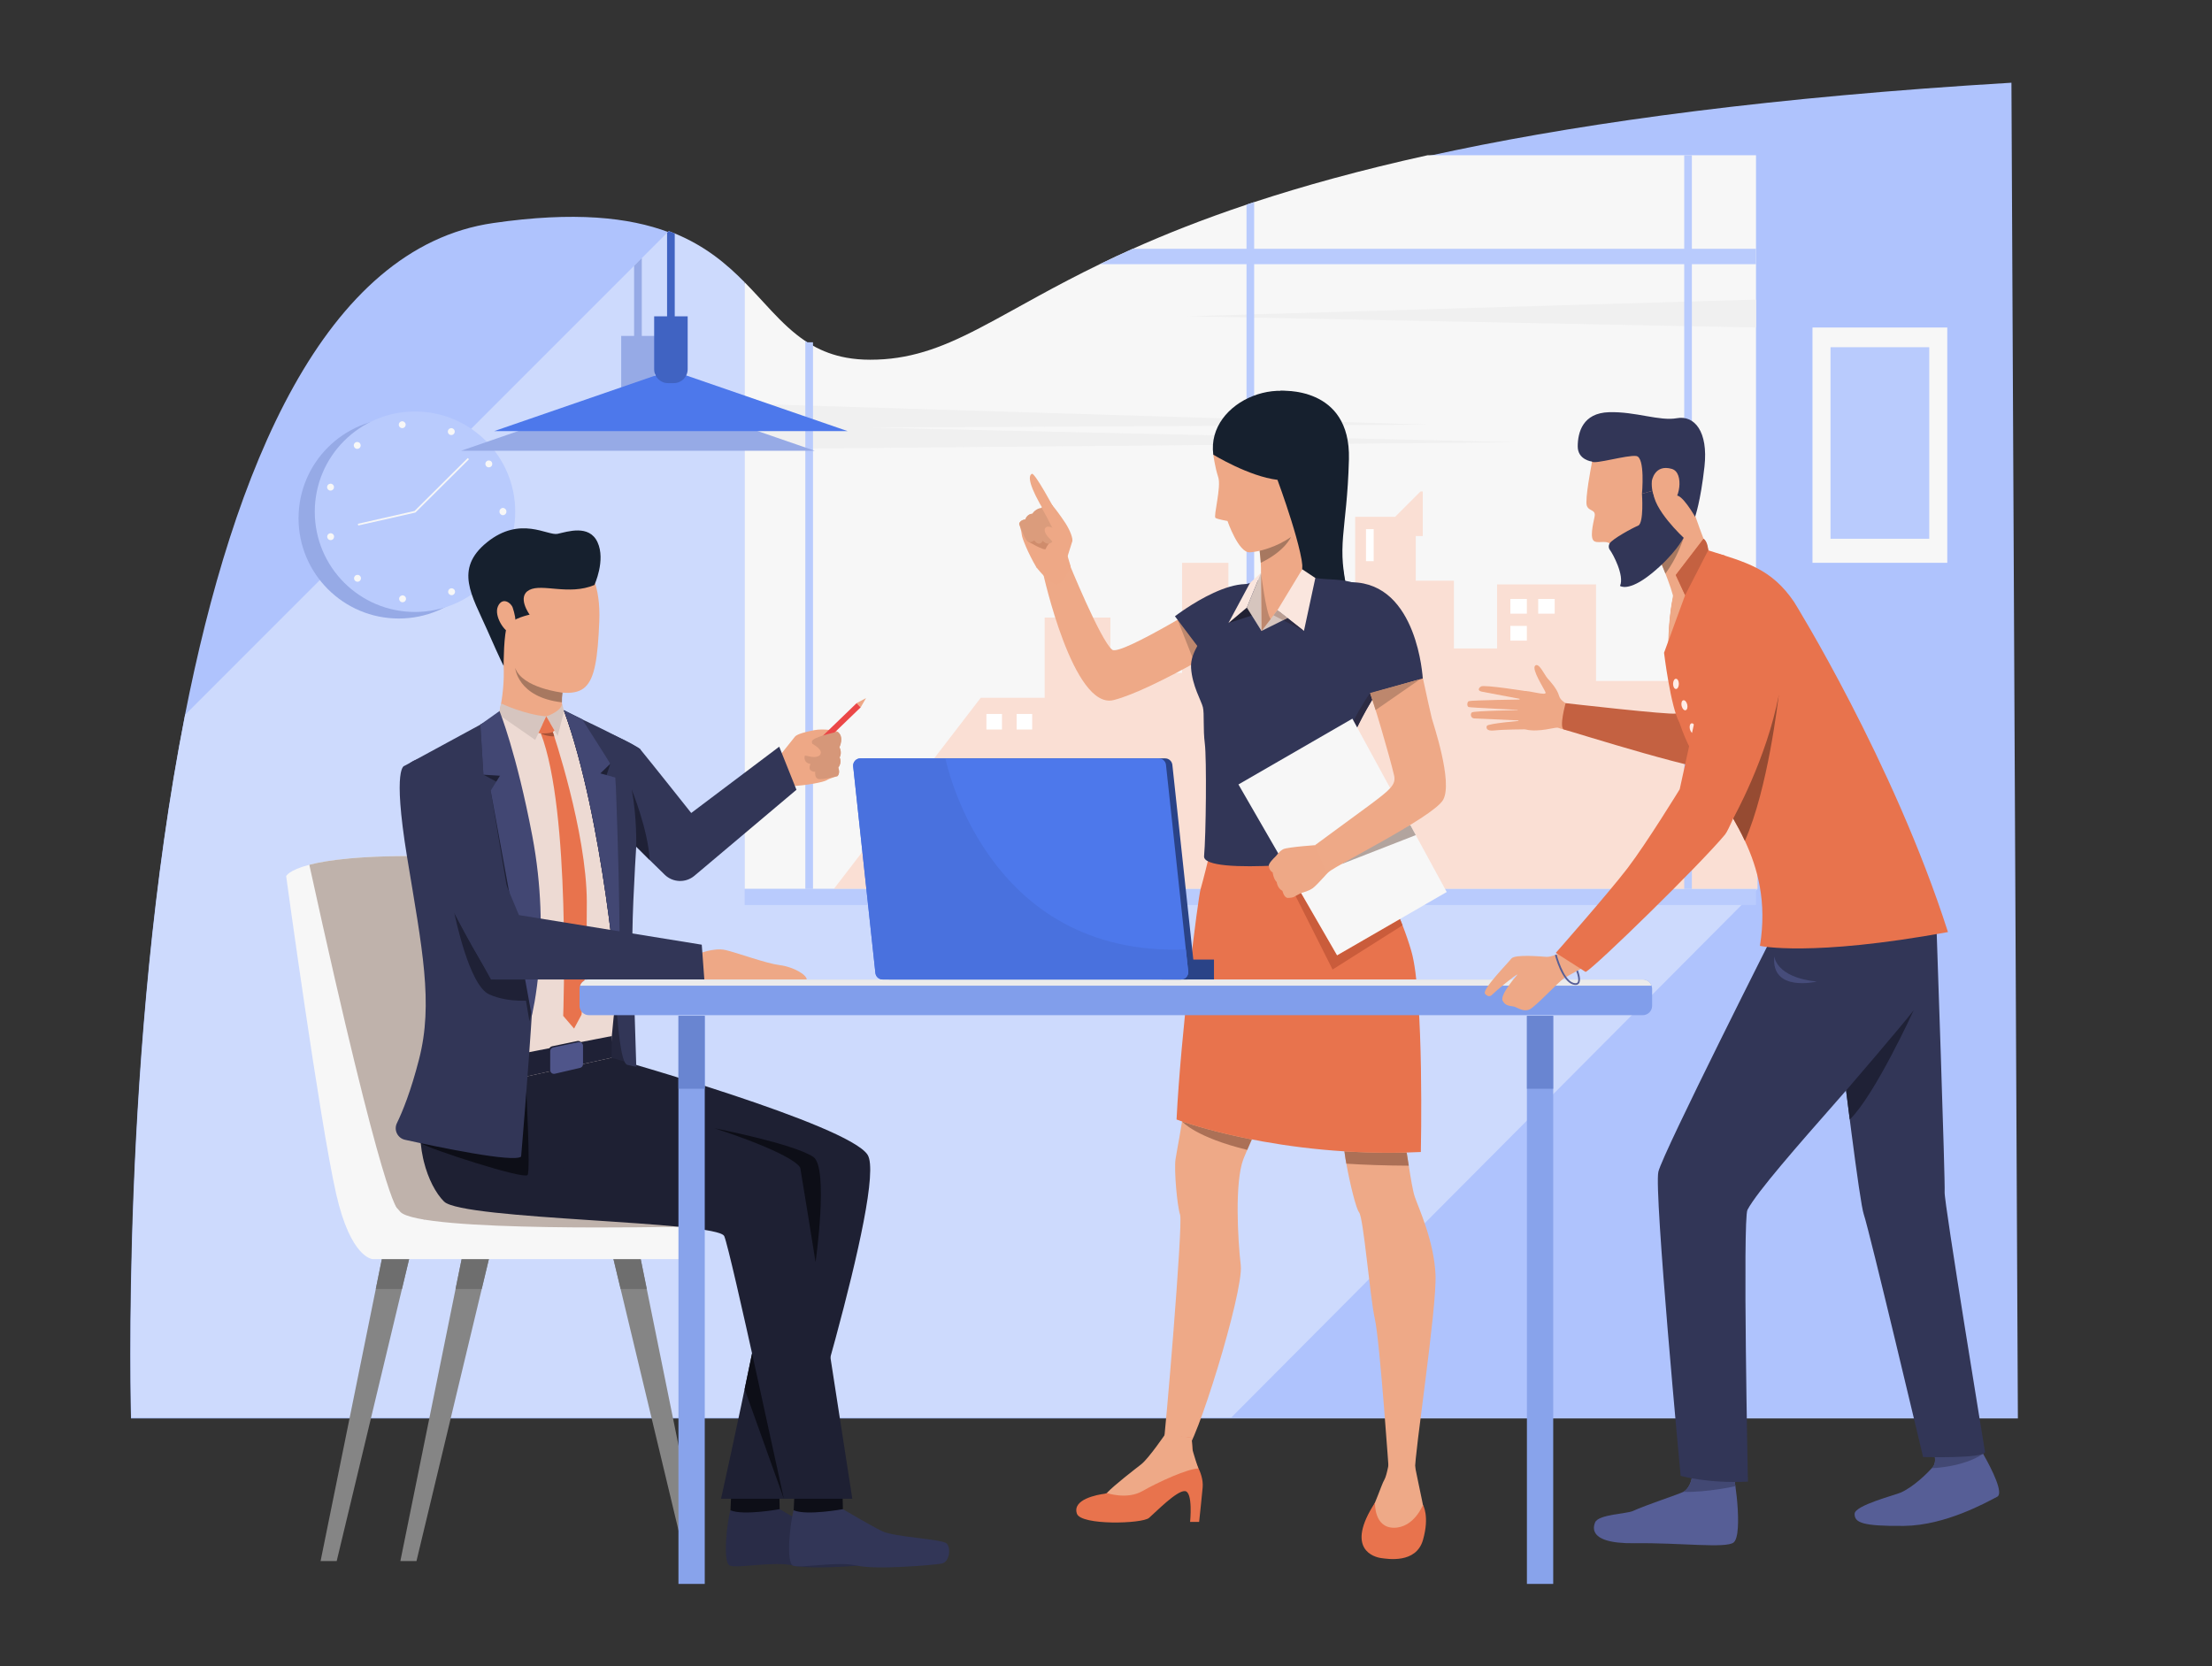 <?xml version="1.0" encoding="UTF-8" standalone="no"?>
<!-- Created with Inkscape (http://www.inkscape.org/) -->

<svg
   version="1.1"
   id="svg2"
   width="3540"
   height="2666.667"
   viewBox="0 0 3540 2666.667"
   sodipodi:docname="11241802_11421.eps"
   xmlns:inkscape="http://www.inkscape.org/namespaces/inkscape"
   xmlns:sodipodi="http://sodipodi.sourceforge.net/DTD/sodipodi-0.dtd"
   xmlns="http://www.w3.org/2000/svg"
   xmlns:svg="http://www.w3.org/2000/svg">
  <rect x="0" y="0" width="3540" height="2666.667" fill="#333333" stroke="none"/>
  <defs
     id="defs6" />
  <sodipodi:namedview
     id="namedview4"
     pagecolor="#ffffff"
     bordercolor="#000000"
     borderopacity="0.25"
     inkscape:showpageshadow="2"
     inkscape:pageopacity="0.0"
     inkscape:pagecheckerboard="0"
     inkscape:deskcolor="#d1d1d1" />
  <g
     id="g8"
     inkscape:groupmode="layer"
     inkscape:label="ink_ext_XXXXXX"
     transform="matrix(1.333,0,0,-1.333,0,2666.667)">
    <g
       id="g10"
       transform="scale(0.1)">
      <path
         d="M 0,0 H 26550 V 20000 H 0 Z"
         style="fill:#ebeeff;fill-opacity:0;fill-rule:nonzero;stroke:none"
         id="path12" />
      <path
         d="m 24148.8,19011.9 77.3,-16037.2 H 1572.62 c 0,0 -132.03,4478.5 646.43,8436.5 v 0.2 c 581.37,2955.6 1670.3,5620.9 3701.04,5915.5 977.02,141.8 1631.12,68.6 2105.12,-108.7 406.03,-151.7 679.82,-379.7 910.91,-614.4 446.44,-452.7 733.91,-929.9 1507.38,-929.9 2050,0 2275.5,2653.4 13705.3,3338"
         style="fill:#afc3fd;fill-opacity:1;fill-rule:nonzero;stroke:none"
         id="path14" />
      <path
         d="M 21100.5,9332.3 14783.2,2986.7 H 1576.62 c 0,0 -132.02,4478.6 646.45,8436.6 v 0.2 l 5389.77,5390.3 416.39,416.5 c 24.25,-9.1 48.09,-18.5 71.5,-28 367.06,-151.1 622.2,-365.9 839.4,-586.4 V 9332.3 H 21100.5"
         style="fill:#cddafd;fill-opacity:1;fill-rule:nonzero;stroke:none"
         id="path16" />
      <path
         d="m 21082.2,18141.3 v -8809 H 8940.13 v 7283.6 c 52.44,-53.1 102.39,-106.6 151.51,-159.4 58.03,-62.6 114.41,-124.8 170.99,-184.7 128.08,-136 256.79,-261.6 406.02,-361.3 7.67,-5.2 15.34,-10.4 23.22,-15.4 22.38,-14.3 45.39,-28.2 68.8,-41.2 117.73,-66.2 249.13,-116.1 402.33,-143.7 87.2,-15.7 181.5,-24.2 284.5,-24.2 115.1,0 224.3,8.3 330,24.2 216.4,32.6 418.4,96.4 625.7,184.9 230.5,98.5 467.4,227.2 738,376.7 106,58.6 217.3,120.4 335.4,184.7 216.2,117.9 455.1,244.8 726.9,376.6 124.7,60.8 256.6,122.3 396.4,184.9 387.4,173.3 835.5,352.2 1365.3,529.7 30.2,10.3 60.9,20.5 92,30.6 587.4,193.2 1272.8,384.1 2083.2,563 h 3941.8"
         style="fill:#f7f7f7;fill-opacity:1;fill-rule:nonzero;stroke:none"
         id="path18" />
      <path
         d="m 8940.08,15158.2 8202.72,-252 -6695.2,-35.1 7772.8,-175.4 -9280.32,-82.8 v 545.3"
         style="fill:#f0f0f0;fill-opacity:1;fill-rule:nonzero;stroke:none"
         id="path20" />
      <path
         d="m 21082.2,16408.1 -6821.4,-200.7 6821.4,-134.6 z"
         style="fill:#f0f0f0;fill-opacity:1;fill-rule:nonzero;stroke:none"
         id="path22" />
      <path
         d="m 5990.74,13782.5 c 0,-664.7 -538.72,-1203.5 -1203.26,-1203.5 -664.53,0 -1203.25,538.8 -1203.25,1203.5 0,664.6 538.72,1203.4 1203.25,1203.4 664.54,0 1203.26,-538.8 1203.26,-1203.4"
         style="fill:#96aae6;fill-opacity:1;fill-rule:nonzero;stroke:none"
         id="path24" />
      <path
         d="m 6185.63,13860.9 c 0,-664.6 -538.72,-1203.4 -1203.25,-1203.4 -664.54,0 -1203.26,538.8 -1203.26,1203.4 0,664.7 538.72,1203.5 1203.26,1203.5 664.53,0 1203.25,-538.8 1203.25,-1203.5"
         style="fill:#b9cbfd;fill-opacity:1;fill-rule:nonzero;stroke:none"
         id="path26" />
      <path
         d="m 4787.9,14899.9 c -0.21,2.1 -0.42,4.2 -0.42,6.2 0.21,20.2 14.93,37.8 35.45,40.7 22.79,3.3 43.72,-12.3 47.04,-35 0.42,-2.1 0.42,-4.2 0.42,-6.3 0,-20.1 -14.93,-37.7 -35.45,-40.6 -2.07,-0.4 -3.92,-0.4 -6,-0.4 -20.32,0 -37.93,14.7 -41.04,35.4 z m 612.86,-114.4 v -0.2 c -15.33,7 -24.45,22.2 -24.25,37.9 0,5.8 1.05,11.4 3.73,17 9.33,21 33.99,30.1 54.72,20.8 15.34,-7.1 24.45,-22 24.45,-38 0,-5.6 -1.24,-11.4 -3.73,-17 -7.04,-15.3 -21.96,-24.2 -37.71,-24.2 -5.8,0 -11.61,1 -17.21,3.7 z M 4257.72,14630 c -6.83,7.7 -10.36,17.4 -10.36,27 0,11.6 4.77,23.2 14.3,31.5 17.21,14.9 43.54,13.3 58.46,-4.1 6.83,-7.7 10.15,-17.5 10.15,-27 0.21,-11.6 -4.77,-23.2 -14.1,-31.5 -7.87,-6.8 -17.61,-10.2 -27.35,-10.2 -11.4,0 -23.01,4.8 -31.1,14.3 z m 1576.22,-217.4 v 0 c -4.56,6.8 -6.64,14.5 -6.84,22.2 0,13.6 6.63,27.1 19.07,35 19.06,12.6 44.76,7.1 57.19,-12.2 4.57,-6.9 6.64,-14.5 6.64,-22.2 0.21,-13.7 -6.43,-27.2 -18.86,-35 -6.84,-4.6 -14.71,-6.7 -22.39,-6.7 -13.68,0 -26.93,6.7 -34.81,18.9 z m -1877.15,-296.2 c -18.24,5.4 -30.05,21.9 -29.85,40 0,3.7 0.62,7.6 1.66,11.4 6.43,22 29.43,34.6 51.4,28.2 18.24,-5.2 30.06,-22 29.84,-40 0,-3.8 -0.61,-7.5 -1.66,-11.4 -5.17,-18.1 -21.75,-29.9 -39.78,-29.9 -3.74,0 -7.68,0.6 -11.61,1.7 z M 5996.85,13861 v 3.9 c -0.22,23 18.23,41.7 41.24,41.7 22.79,0.2 41.44,-18.5 41.66,-41.3 l -0.22,-2.2 0.22,-2.1 c 0,-23 -18.66,-41.5 -41.45,-41.5 -23.02,0 -41.45,18.5 -41.45,41.5 z m -2067.01,-311.2 c -1.03,3.8 -1.66,7.5 -1.66,11.2 -0.2,18.1 11.4,34.9 29.65,40.3 21.96,6.4 44.97,-6.1 51.6,-28 1.04,-3.8 1.66,-7.7 1.66,-11.4 0.2,-18.1 -11.61,-34.9 -29.84,-40.2 -3.94,-1.1 -7.87,-1.7 -11.61,-1.7 -18.04,0 -34.41,11.6 -39.8,29.8 z m 1918.61,-294.3 c -12.23,7.9 -19.07,21.1 -19.07,34.8 0,7.7 2.27,15.6 6.63,22.4 12.44,19.3 38.14,24.9 57.41,12.5 12.23,-7.9 19.06,-21.4 18.87,-35.1 0,-7.7 -2.08,-15.3 -6.43,-22.2 v -0.2 c -8.09,-12.2 -21.35,-18.8 -35.03,-18.8 -7.68,0 -15.34,2 -22.38,6.6 z m -1583.47,-225.1 c -9.33,8.3 -14.3,19.9 -14.3,31.5 0,9.5 3.31,19.3 10.16,26.9 14.92,17.4 41.04,19.3 58.45,4.4 9.53,-8.3 14.29,-19.7 14.29,-31.3 0,-9.8 -3.31,-19.3 -10.15,-27.2 -8.08,-9.5 -19.69,-14.3 -31.29,-14.3 -9.54,0 -19.28,3.3 -27.16,10 z m 1118.99,-147.2 c -2.48,5.4 -3.73,11.2 -3.73,17 0,15.7 8.91,30.9 24.25,37.9 20.73,9.6 45.39,0.4 54.92,-20.5 2.49,-5.4 3.74,-11.2 3.74,-17 0.2,-15.7 -8.91,-30.9 -24.05,-37.9 -5.59,-2.5 -11.6,-3.8 -17.4,-3.8 -15.55,0 -30.67,9 -37.73,24.3 z m -556.48,-108.8 c -20.53,2.9 -35.44,20.3 -35.65,40.4 0,2.1 0,4.4 0.42,6.4 3.1,22.6 24.04,38.4 46.82,35.3 20.53,-2.9 35.46,-20.6 35.66,-40.7 0,-2 -0.2,-4.1 -0.41,-6.2 -2.91,-20.7 -20.74,-35.6 -41.04,-35.6 -1.86,0 -3.93,0 -5.8,0.4"
         style="fill:#f7f7f7;fill-opacity:1;fill-rule:nonzero;stroke:none"
         id="path28" />
      <path
         d="m 4300.93,13695.7 -4.59,20.2 680.84,154.5 638.48,635.3 14.61,-14.7 -642.69,-639.5 -686.65,-155.8"
         style="fill:#f7f7f7;fill-opacity:1;fill-rule:nonzero;stroke:none"
         id="path30" />
      <path
         d="m 10011,9332.3 1763.6,2295.2 h 767.6 v 962.9 h 788.9 v -663.9 h 860.5 v 1321.3 h 556.3 v -537.5 h 221.3 l 302.3,302.4 h 468.2 v -708.3 h 530.1 v 1495.8 h 479.8 l 304,304.1 h 27.6 v -535 h -84 v -536 h 457.7 v -813.8 h 518.6 v 768.6 h 1188.1 v -1159 h 1106.7 l 832.1,832.1 V 9332.3 H 10011"
         style="fill:#fadfd4;fill-opacity:1;fill-rule:nonzero;stroke:none"
         id="path32" />
      <path
         d="m 21082.2,17018 v -184.9 h -7878.7 c 124.7,60.8 256.5,122.3 396.4,184.9 h 7482.3"
         style="fill:#b9cbfd;fill-opacity:1;fill-rule:nonzero;stroke:none"
         id="path34" />
      <path
         d="m 15057.2,17578.3 v -8246 h -92 v 8215.4 c 30.2,10.3 60.9,20.5 92,30.6"
         style="fill:#b9cbfd;fill-opacity:1;fill-rule:nonzero;stroke:none"
         id="path36" />
      <path
         d="m 20312.2,18141.3 v -8809 h -91.9 v 8809 h 91.9"
         style="fill:#b9cbfd;fill-opacity:1;fill-rule:nonzero;stroke:none"
         id="path38" />
      <path
         d="M 9760.67,15895.1 V 9332.3 h -92.02 v 6578.2 c 7.67,-5.2 15.33,-10.4 23.22,-15.4 h 68.8"
         style="fill:#b9cbfd;fill-opacity:1;fill-rule:nonzero;stroke:none"
         id="path40" />
      <path
         d="m 8940.08,9139.7 h 12142.2 v 192.602 H 8940.08 Z"
         style="fill:#b9cbfd;fill-opacity:1;fill-rule:nonzero;stroke:none"
         id="path42" />
      <path
         d="m 20858,1601.4 c -0.9,-6.2 -1.9,-12.2 -2.9,-18 -8.3,-46.4 -21.4,-81.1 -40.7,-97 -90.5,-75.1 -643.3,-2.3 -1188.6,-9.8 -313,-4.1 -435.9,56.4 -474.4,125.9 h -0.2 c -4.2,7.2 -7.3,14.5 -9.6,21.9 -1.4,4.2 -2.4,8.5 -3.1,12.7 -6.4,32.1 1.1,64.2 12.5,90.8 40.4,94.7 380.5,102.6 451,134.9 159.6,73.4 550.5,200.9 607.4,230.3 57,29.2 106.4,121.7 107,219.3 v 1.3 c 1.9,77.9 104.9,35.6 117.7,24 3.8,-3.5 39,-12.6 86.7,-24 113.7,-27.4 298.8,-66.6 298.8,-66.6 4.8,-21.1 10,-50.5 15.1,-85.6 22.6,-151.1 45.2,-407.7 23.3,-560.1"
         style="fill:#565e96;fill-opacity:1;fill-rule:nonzero;stroke:none"
         id="path44" />
      <path
         d="m 23978,2034.7 c -128.9,-66.6 -620.9,-344.6 -1118.3,-350 -507,-5.3 -594.9,41.5 -593.8,144.5 1.2,102.8 485.6,224.7 556.3,256.6 154,69.7 315,230.1 370.5,291.9 v 0.2 c 4.4,4.8 7.9,8.7 10.8,12.3 39.6,46.8 35.5,119.6 3.3,204.6 -1.6,4.1 -3.3,8.2 -4.9,12.6 -29.9,73.8 82.7,74.4 99,68.6 16.4,-5.8 390.7,63.6 390.7,63.6 16.4,-23.6 41.3,-61.9 69.9,-109.2 14.7,-24.7 30.6,-51.6 46.8,-80 114.6,-200.7 247.5,-475.3 169.7,-515.7"
         style="fill:#565e96;fill-opacity:1;fill-rule:nonzero;stroke:none"
         id="path46" />
      <path
         d="m 20834.7,2161.5 c 0,0 -337.8,-76.3 -625.3,-68.4 57,29.2 106.4,121.7 107,219.3 v 1.3 h 204.4 c 113.7,-27.4 298.8,-66.6 298.8,-66.6 4.8,-21.1 10,-50.5 15.1,-85.6"
         style="fill:#424873;fill-opacity:1;fill-rule:nonzero;stroke:none"
         id="path48" />
      <path
         d="m 23808.3,2550.4 c -238.6,-163.1 -615.6,-172.7 -615.6,-172.7 v 0.2 c 4.4,4.8 7.9,8.7 10.8,12.3 39.6,46.8 35.5,119.6 3.3,204.6 132.7,16.5 412.7,47.8 554.7,35.6 14.7,-24.7 30.6,-51.6 46.8,-80"
         style="fill:#424873;fill-opacity:1;fill-rule:nonzero;stroke:none"
         id="path50" />
      <path
         d="m 16989.3,2359 c 12.2,-165.3 -312.1,-67.3 -312.1,-67.3 0,0 -110,1603.5 -171.3,1879.1 -61.2,275.4 -134.6,1211.8 -189.7,1279.2 -35.3,43 -109.4,343.5 -152.4,583.6 -3.9,22.3 -7.7,44.2 -11.1,65.2 -10.9,68.3 -18.6,128.5 -20.7,171.5 -0.6,12.5 -0.8,23.5 -0.5,32.9 0.4,8.9 1.2,16.2 2.3,22 15.6,74 -260.9,844 -455.2,1441.8 -95,292 -170.3,543 -182.5,651.5 -25,225.5 -461.3,773.4 -736,1099 -128,151.6 -221.1,255.1 -221.1,255.1 0,0 176.7,67.6 462.1,107.7 h 0.2 c 215.8,30.5 494,45.1 805,2.9 154.8,-21 317.9,-56.2 485.4,-110.6 0,0 312.1,-397.8 422.3,-661 110.1,-263.2 293.8,-839.9 269.2,-1286.9 -24.5,-446.7 -171.3,-1285.2 -128.5,-1474.9 18.8,-83 37.6,-204.6 56.5,-326.8 l 2.1,-13.6 c 23.7,-152.1 48,-302.4 73,-375.9 45.9,-134.6 229.4,-526.3 247.9,-930.2 18.3,-404 -257.1,-2179.1 -244.9,-2344.3"
         style="fill:#eea987;fill-opacity:1;fill-rule:nonzero;stroke:none"
         id="path52" />
      <path
         d="m 15973.5,8479.7 c -2.2,-44.8 -129.5,-341.4 -294.9,-712.7 -188.4,-422.6 -426,-941.9 -585.2,-1297 -7.9,-17.7 -15.6,-35 -23.1,-51.9 -38.4,-85.7 -71.3,-160.1 -96.5,-218.9 -14.6,-33.8 -26.6,-62.4 -35.7,-85 -4.4,-10.8 -8.1,-20.1 -11.1,-28.1 -104,-275.7 -67.4,-954.4 -30.7,-1272.8 36.8,-318.2 -550.6,-2209.4 -667,-2227.9 -116.3,-18.3 -281.4,0 -263.1,61.3 18.3,61.1 238.6,2662.5 202,2772.6 -36.7,110.3 -73.5,538.7 -55.2,666.8 3.7,26.3 11.4,68.4 21.3,123.9 15.1,83 35.8,195.9 57.3,330.6 34.5,216.1 71.9,488.3 92.8,782.3 40.2,563.5 415.1,1974.2 475.7,2194.6 4,14.3 6.6,23.6 7.7,27.3 18.5,61.1 34.4,227.8 34.4,227.8 70.1,41.8 136.4,77.5 198.9,107.7 h 0.2 c 404.3,194.7 653.8,155.7 805,2.9 350.6,-354.5 171.2,-1321.9 167.2,-1403.5"
         style="fill:#eea987;fill-opacity:1;fill-rule:nonzero;stroke:none"
         id="path54" />
      <path
         d="m 16683.1,2491.3 c 0,0 -30.2,-198.8 -63.2,-253 -32.9,-54.3 -123.4,-330.6 -164.6,-382.2 -41.1,-51.7 -131.7,-439 0,-485.5 131.7,-46.5 441.8,-123.9 546,31 104.3,154.9 118,309.9 101.6,428.7 -16.5,118.7 -141.7,663.9 -140,717.8 1.7,54 -279.8,-56.8 -279.8,-56.8"
         style="fill:#eea987;fill-opacity:1;fill-rule:nonzero;stroke:none"
         id="path56" />
      <path
         d="m 16507.9,1963.4 c 0,0 -14.2,-301 227.3,-301 241.4,0 348.4,273.9 348.4,273.9 0,0 82.3,-134.5 0,-421.1 -82.3,-286.6 -425.2,-227.2 -502.1,-216.9 -76.8,10.3 -440.9,101 -73.6,665.1"
         style="fill:#e8734d;fill-opacity:1;fill-rule:nonzero;stroke:none"
         id="path58" />
      <path
         d="m 13992.3,2774.1 c 0,0 -170.7,-305.4 -272.1,-367.2 -126.3,-77.1 -371.4,-324.4 -457.1,-335.9 -85.6,-11.4 -393.4,-66 -334,-239.8 48.7,-142.4 783,-122 865.7,-50.6 82.8,71.4 330.5,327.6 430.4,321.8 99.9,-5.7 62.8,-369.5 62.8,-369.5 h 108.4 c 0,0 38,354 42.5,414.9 13.6,180.1 -114.9,312.6 -120.6,415.4 -5.7,102.8 -11.6,179.5 -11.6,179.5 l -314.4,31.4"
         style="fill:#e8734d;fill-opacity:1;fill-rule:nonzero;stroke:none"
         id="path60" />
      <path
         d="m 13287.7,2079.4 c 0,0 242,-83.6 428.3,23.4 186.2,107.1 543.7,269.7 670.1,270.8 0,0 -69,210.9 -70.4,234.5 -1.4,23.6 -9,134.6 -9,134.6 l -312.5,50.1 c 0,0 -202.7,-297.7 -292.1,-367.7 -89.3,-70.1 -318.1,-244.9 -414.4,-345.7"
         style="fill:#eea987;fill-opacity:1;fill-rule:nonzero;stroke:none"
         id="path62" />
      <path
         d="m 14973.8,6199.2 c -618.5,150.9 -778.9,337.5 -782.1,341.3 124.3,-42 418.2,-133.6 837,-215.8 -20.9,-47.1 -39.3,-89.3 -54.9,-125.5 v 0"
         style="fill:#ac7056;fill-opacity:1;fill-rule:nonzero;stroke:none"
         id="path64" />
      <path
         d="m 16913.3,6009.4 c -276,1.3 -525,9.9 -749.5,24.2 v 0 c -3.9,22.3 -7.7,44.2 -11.1,65.2 -4.7,29.4 -8.8,57.3 -12.1,83 170.5,-10.7 349.1,-16.8 534.3,-16.8 66.2,0 133.1,0.7 200.9,2.4 8.5,-1.7 12.9,-2.5 12.9,-2.5 l 22.5,-141.9 2.1,-13.6"
         style="fill:#ac7056;fill-opacity:1;fill-rule:nonzero;stroke:none"
         id="path66" />
      <path
         d="m 17058.2,6173.7 c -1698.3,-78 -2932.8,390.2 -2932.8,390.2 50.7,1024.5 256.9,2662.5 289.1,2768.1 13.5,44.6 36.9,134.9 59.4,224.3 13.6,54.9 27.1,109.3 37.7,153 l 0.1,0.1 c 13,53.8 22,90.9 22,90.9 0,0 1250,86.9 1653,8.3 48.5,-9.5 84.6,-21.3 105,-36 13.1,-9.4 26.6,-20.3 40.2,-32.4 164,-144.4 359.3,-467.9 506.3,-843.9 l 0.1,-0.7 c 39,-99.5 74.5,-202.7 105.1,-307.3 156.2,-532.5 114.8,-2414.6 114.8,-2414.6"
         style="fill:#e8734d;fill-opacity:1;fill-rule:nonzero;stroke:none"
         id="path68" />
      <path
         d="m 14655.3,12873.6 c 0,0 -1200.6,-749.3 -1302.2,-669.6 -142,111.4 -527.7,1062 -527.7,1062 l -302.2,-143.8 c 0,0 360.4,-1643.6 845.9,-1522.6 485.5,121 1600.1,810.4 1600.1,810.4 l -313.9,463.6"
         style="fill:#eea987;fill-opacity:1;fill-rule:nonzero;stroke:none"
         id="path70" />
      <path
         d="m 14137.9,12563.6 204.2,-518.4 194.6,109.2 z"
         style="fill:#bd876d;fill-opacity:1;fill-rule:nonzero;stroke:none"
         id="path72" />
      <path
         d="m 15370.6,15312 c 0,0 847.5,70.5 824.3,-821.2 -23.1,-891.8 -164.5,-1025.9 0.5,-1656 165,-630.1 -826.3,357.8 -826.3,357.8 l 1.5,2119.4"
         style="fill:#16202e;fill-opacity:1;fill-rule:nonzero;stroke:none"
         id="path74" />
      <path
         d="m 12441.7,13195.2 c 0,0 143.3,-186.2 231.6,-205.9 88.4,-19.7 180.4,215.7 180.4,215.7 l -48.1,164.3 -363.9,-174.1"
         style="fill:#eea886;fill-opacity:1;fill-rule:nonzero;stroke:none"
         id="path76" />
      <path
         d="m 12795.5,13257.5 c 0,0 68.6,214.8 78,248 9.5,33.1 -24.1,130.3 -85,222.9 -59.1,90 -133.6,189.1 -159.6,215 -13.6,13.4 -21.1,28.6 -65.8,8.4 -44.7,-20.1 -71.4,-61.8 -71.4,-61.8 0,0 -66.8,1.1 -95.8,-52.7 0,0 -62.9,-1.9 -85.9,-68.4 0,0 -61.4,-3.5 -74,-53.3 0,0 29.6,-91.7 30.8,-128.8 1.1,-37.1 75.8,-223.7 174.9,-391.6 0,0 147.4,-126.9 353.8,62.3"
         style="fill:#eea886;fill-opacity:1;fill-rule:nonzero;stroke:none"
         id="path78" />
      <path
         d="m 12638.1,13536.5 c 0,0 -73.9,-85.9 -82.4,-120.5 -8.6,-34.6 -224.4,94.1 -224.4,94.1 0,0 200.1,113.4 306.8,26.4"
         style="fill:#cf8c6c;fill-opacity:1;fill-rule:nonzero;stroke:none"
         id="path80" />
      <path
         d="m 12640.2,13921.6 c 0,0 119.4,-253.1 79.4,-274.9 -40.1,-21.8 -68,-5.6 -68,-5.6 l -6.3,-126.8 c 0,0 -51.6,-81.7 -125.4,-1.6 0,0 -40.3,-81.3 -102.4,4.5 0,0 -50.4,-41.7 -86.2,-7.1 -35.8,34.7 -95.3,205.5 -95.3,205.5 0,0 3.7,41.8 74,53.3 0,0 18.2,65 85.9,68.4 0,0 38.3,66.6 111.3,69.6 0,0 41.8,59.6 121.7,36.5 0,0 7,-10.8 11.3,-21.8"
         style="fill:#db9c7c;fill-opacity:1;fill-rule:nonzero;stroke:none"
         id="path82" />
      <path
         d="m 12871.2,13514 c 0,0 -144.9,127.3 -254.5,162.1 -24.7,7.8 -50.2,10.9 -66.8,-9.1 -16.7,-20.1 -8.8,-69.7 51.1,-128 60,-58.3 110.7,-161.2 110.7,-161.2 0,0 79.2,-41.9 159.5,136.2"
         style="fill:#eea886;fill-opacity:1;fill-rule:nonzero;stroke:none"
         id="path84" />
      <path
         d="m 12507.2,13906.9 c 0,0 147.8,-263 146.2,-293.9 -1.7,-30.8 96.8,21.7 96.4,48.2 -0.5,26.5 -107.2,260.5 -120.9,282.2 -13.8,21.6 -95.1,37.4 -121.7,-36.5"
         style="fill:#eea886;fill-opacity:1;fill-rule:nonzero;stroke:none"
         id="path86" />
      <path
         d="m 12659.2,13892.7 c 0,0 -235.6,439.5 -270.3,423.5 -50.4,-23.3 -36.9,-145 161.8,-473.1 193.2,-318.9 108.5,49.6 108.5,49.6"
         style="fill:#eea886;fill-opacity:1;fill-rule:nonzero;stroke:none"
         id="path88" />
      <path
         d="m 14590.9,11962.5 -484.9,643.3 c 0,0 866.7,671.4 1134.2,244.5 0,0 19,-703.3 -649.3,-887.8"
         style="fill:#323657;fill-opacity:1;fill-rule:nonzero;stroke:none"
         id="path90" />
      <path
         d="m 16602,11875.1 c 0,0 -5.9,-22.6 -17.5,-54.7 -11.4,-32.1 -28.2,-73.7 -49.7,-111.9 -17,-30 -37.7,-65.3 -60,-103.3 -21.2,-36 -43.7,-74 -65.7,-112.4 -116.6,-203 -233.4,-480.6 -296.3,-567.9 -20.4,-28.3 -36.1,-58.3 -48,-89.1 v -0.5 c -57.8,-148.9 -27.8,-314 -25.5,-374 7.5,-211.2 292.6,-721.1 292.6,-721.1 -128.5,-73.3 -1898.9,-257.1 -1876,-13.8 22.9,243.3 31.9,1171 9,1350 -23,179.1 -4.5,358 -23,436.2 -18.2,78 -128.5,257.1 -142.1,472.7 -13.8,215.7 178.9,353.6 165.1,518.7 -13.6,165.3 137.8,422.4 257,431.6 119.4,9.1 422.4,114.7 422.4,114.7 l 472.7,50.6 c 0,0 133.1,-41.3 335,-50.6 202,-9.1 312.2,-27.4 518.7,-133 206.5,-105.6 131.3,-1042.2 131.3,-1042.2"
         style="fill:#323657;fill-opacity:1;fill-rule:nonzero;stroke:none"
         id="path92" />
      <path
         d="m 15310.4,15220.9 c -212.8,6.2 -682.2,-109.9 -743.9,-674.8 0,0 20,-151.6 59.2,-270.2 39.2,-118.7 -60.9,-472.7 -32.7,-489.5 28.3,-16.8 144,-36.7 144,-36.7 0,0 131.5,-382 266.4,-376.1 134.9,5.9 643.7,121.4 874.9,604.3 231.3,483 291.3,1218.2 -567.9,1243"
         style="fill:#eea886;fill-opacity:1;fill-rule:nonzero;stroke:none"
         id="path94" />
      <path
         d="m 15102.3,13556.1 c 0,0 10.4,-55.4 20,-137 5,-41.7 9.7,-90.2 12.8,-141.6 8.4,-142.2 1.5,-170.1 0.2,-448.2 0,0 218.6,-126 500.7,266.2 0,0 -27.5,489.6 134.6,748.4 162,258.7 -668.3,-287.8 -668.3,-287.8"
         style="fill:#eea886;fill-opacity:1;fill-rule:nonzero;stroke:none"
         id="path96" />
      <path
         d="m 14566.5,14546.1 c 0,0 426.9,-261.4 770.4,-302.2 343.4,-40.8 491.9,-357.4 491.9,-357.4 0,0 508.7,664.7 78,1185.8 -430.7,521 -1427.6,129.1 -1340.3,-526.2"
         style="fill:#16202e;fill-opacity:1;fill-rule:nonzero;stroke:none"
         id="path98" />
      <path
         d="m 15122.3,13392 c 5,-41.7 11.3,-92.9 14.3,-144.2 295.4,143.3 362.4,310.2 362.4,310.2 -173.6,-124.4 -376.7,-166 -376.7,-166"
         style="fill:#a77860;fill-opacity:1;fill-rule:nonzero;stroke:none"
         id="path100" />
      <path
         d="m 15336.9,14243.9 c 0,0 342.5,-921.3 301.5,-1143 0,0 181.3,31.2 504.2,-67.6 0,0 -156.1,1643.7 -805.7,1210.6"
         style="fill:#16202e;fill-opacity:1;fill-rule:nonzero;stroke:none"
         id="path102" />
      <path
         d="m 15752.8,13071.1 -607.8,-641.5 c -31.7,58.1 -23.6,612.9 -23.6,612.9 0,0 163.1,146.5 631.4,28.6"
         style="fill:#eea886;fill-opacity:1;fill-rule:nonzero;stroke:none"
         id="path104" />
      <path
         d="M 4920.18,4923.3 4825.67,4529 4042.17,1262.2 h -193.35 l 662.84,3266.8 81.67,402.1 326.85,-7.8"
         style="fill:#858585;fill-opacity:1;fill-rule:nonzero;stroke:none"
         id="path106" />
      <path
         d="M 5877.94,4923.3 5783.43,4529 4999.92,1262.2 h -193.35 l 662.84,3266.8 81.68,402.1 326.85,-7.8"
         style="fill:#858585;fill-opacity:1;fill-rule:nonzero;stroke:none"
         id="path108" />
      <path
         d="m 8427.95,1262.2 h -193.52 l -783.34,3266.8 -94.51,394.3 326.86,7.8 744.51,-3668.9"
         style="fill:#858585;fill-opacity:1;fill-rule:nonzero;stroke:none"
         id="path110" />
      <path
         d="m 4593.33,4931.1 326.85,-7.8 -94.51,-394.3 h -314.01 l 81.67,402.1"
         style="fill:#6e6e6e;fill-opacity:1;fill-rule:nonzero;stroke:none"
         id="path112" />
      <path
         d="M 5877.94,4923.3 5783.43,4529 h -314.02 l 81.68,402.1 326.85,-7.8"
         style="fill:#6e6e6e;fill-opacity:1;fill-rule:nonzero;stroke:none"
         id="path114" />
      <path
         d="m 7764.94,4529 h -313.85 l -94.51,394.3 326.86,7.8 81.5,-402.1"
         style="fill:#6e6e6e;fill-opacity:1;fill-rule:nonzero;stroke:none"
         id="path116" />
      <path
         d="m 8257.81,4887.6 h -3782.9 c 0,0 -263.46,6.1 -439.97,786.7 -198.48,878.2 -599.3,3811.4 -599.3,3811.4 0,0 27.76,71.4 278.07,136.6 112.33,29.4 269.73,57.3 489.87,76.9 246.78,22.1 572.35,33.7 1001.41,24.7 L 6425.9,8139.4 8182.89,5859.5 c 0,0 101.56,-609.2 74.92,-971.9"
         style="fill:#f7f7f7;fill-opacity:1;fill-rule:nonzero;stroke:none"
         id="path118" />
      <path
         d="M 6425.9,8139.4 5095.7,5361.6 4771.88,5496.3 c 0,0 -154.48,-2.4 -1058.17,4126 112.33,29.4 269.73,57.3 489.87,76.9 246.78,22.1 572.35,33.7 1001.41,24.7 L 6425.9,8139.4"
         style="fill:#bfb2ab;fill-opacity:1;fill-rule:nonzero;stroke:none"
         id="path120" />
      <path
         d="m 8145.35,5276.7 c 0,0 -3100.46,-70.3 -3338.78,177.9 -372.84,388.3 946.71,378.9 1322.87,387.2 376.16,8.3 2015.91,-565.1 2015.91,-565.1"
         style="fill:#bfb2ab;fill-opacity:1;fill-rule:nonzero;stroke:none"
         id="path122" />
      <path
         d="m 9365.87,10937.2 c 0,0 154.14,194.9 178.49,223.9 24.34,29 120.03,56.4 231.98,77.5 111.93,21.1 269.46,-5.3 282.16,-20.9 12.6,-15.6 32.3,-24.5 37.4,-79 5,-54.4 -18,-104.8 -18,-104.8 0,0 35,-62.4 2.5,-122.4 0,0 30.4,-60.5 -16.4,-122.5 0,0 28.2,-60 -9.1,-102 0,0 -95.91,-27.7 -129.17,-49.1 -33.27,-21.4 -235.66,-64 -434.12,-72.3 0,0 -186.98,62.1 -125.74,371.6"
         style="fill:#eea886;fill-opacity:1;fill-rule:nonzero;stroke:none"
         id="path124" />
      <path
         d="m 8374.3,8548.3 c 0,0 192.72,83.8 337.24,50 144.52,-33.7 483.1,-160.1 650.33,-181.1 167.21,-21 326.5,-118.2 323.38,-173.7 -3.12,-55.6 -1291.13,-101 -1297.31,25.5 -6.18,126.6 -13.64,279.3 -13.64,279.3"
         style="fill:#eea886;fill-opacity:1;fill-rule:nonzero;stroke:none"
         id="path126" />
      <path
         d="m 9365.87,10937.2 c 0,0 -251.61,-165.4 -257.11,-216.2 -9.08,-83.9 42.76,-344.6 49.01,-340.9 6.24,3.7 379.4,188 379.4,188 l -171.3,369.1"
         style="fill:#eea886;fill-opacity:1;fill-rule:nonzero;stroke:none"
         id="path128" />
      <path
         d="m 9360.64,1885.7 c 0,0 324.15,-192.8 470.93,-264.5 146.8,-71.7 717.83,-93.7 774.13,-147.4 56.3,-53.8 35.2,-224.5 -59.5,-241.7 -94.7,-17.2 -788.97,-78.2 -1020.46,-23.4 -231.48,54.7 -664.84,-35.3 -760.69,-2.5 -95.85,32.9 -32.66,549.9 4.72,665.9 37.38,116 590.87,13.6 590.87,13.6"
         style="fill:#292c47;fill-opacity:1;fill-rule:nonzero;stroke:none"
         id="path130" />
      <path
         d="m 9355.63,2104.4 5.01,-218.7 c 0,0 -434.18,-80.1 -590.87,-13.6 l 10.94,240.3 574.92,-8"
         style="fill:#0d0e17;fill-opacity:1;fill-rule:nonzero;stroke:none"
         id="path132" />
      <path
         d="m 10119.6,1885.7 c 0,0 324.2,-192.8 471,-264.5 146.8,-71.7 717.8,-93.7 774.1,-147.4 56.3,-53.8 35.2,-224.5 -59.5,-241.7 -94.7,-17.2 -789,-78.2 -1020.5,-23.4 -231.5,54.7 -664.82,-35.3 -760.67,-2.5 -95.85,32.9 -32.65,549.9 4.73,665.9 37.37,116 590.84,13.6 590.84,13.6"
         style="fill:#323657;fill-opacity:1;fill-rule:nonzero;stroke:none"
         id="path134" />
      <path
         d="m 10114.6,2104.4 5,-218.7 c 0,0 -434.16,-80.1 -590.84,-13.6 l 10.94,240.3 574.9,-8"
         style="fill:#0d0e17;fill-opacity:1;fill-rule:nonzero;stroke:none"
         id="path136" />
      <path
         d="m 7564.07,7198.5 -493.1,86.1 328.74,828 z"
         style="fill:#24263d;fill-opacity:1;fill-rule:nonzero;stroke:none"
         id="path138" />
      <path
         d="m 10232.5,2010.9 h -821.65 c 0,0 -638.14,2968.7 -715.63,3152.3 -77.34,183.7 -3142.2,193.5 -3364.59,416 -98.04,98 -190.31,271.2 -242.29,480.9 -3.37,13.7 -6.43,27.3 -9.47,41.1 -48.3,221.3 -50.86,479 30.16,730.7 13.32,41.8 29.21,83.7 47.5,125.1 55.35,125.1 134.14,196.8 222.55,232.7 150.03,61 327.97,19.9 467.89,-35.9 138.48,-55.2 239.56,-125 239.56,-125 0,0 141.68,-30.2 362.79,-78.2 702.96,-152.8 2207.87,-487.4 2502.14,-612.4 386.87,-164.5 618.88,-232 647.92,-314.4 28.89,-82.1 633.12,-4012.9 633.12,-4012.9"
         style="fill:#1e2033;fill-opacity:1;fill-rule:nonzero;stroke:none"
         id="path140" />
      <path
         d="m 7341.69,7305.2 c 0,0 2842.01,-799.7 3074.61,-1165.3 236.9,-372.3 -947.51,-4129.1 -947.51,-4129.1 h -812.17 c 0,0 783.17,3519.9 686.48,3674.6 -96.69,154.8 -4379.89,4.9 -3582.23,1271.7 797.67,1266.7 1580.82,348.1 1580.82,348.1"
         style="fill:#1e2033;fill-opacity:1;fill-rule:nonzero;stroke:none"
         id="path142" />
      <path
         d="M 9562,10522.9 8336.92,9490.2 c -104.46,-87.9 -258.49,-82.6 -356.37,12.5 -52.31,50.7 -113.6,110.8 -179.87,176.1 v 0.1 c -51.67,51.1 -106.54,105.5 -162.38,161.6 l -0.17,0.3 c -312.08,314 -656.58,679.2 -692.84,795.7 -67.71,217.6 -103.49,512.6 100.93,619 106.87,55.5 608.28,-207.2 639.57,-245.2 152.12,-185.4 612.78,-766.2 612.78,-766.2 l 1056.61,796 206.82,-517.2"
         style="fill:#323657;fill-opacity:1;fill-rule:nonzero;stroke:none"
         id="path144" />
      <path
         d="m 6696.99,13465 c 0,0 531.76,-82.8 497.93,-918.6 -36.17,-894 -149.62,-946.8 -792.82,-793 -290.29,69.4 -560.78,483.5 -454.42,1203.9 106.34,720.5 749.31,507.7 749.31,507.7"
         style="fill:#eea987;fill-opacity:1;fill-rule:nonzero;stroke:none"
         id="path146" />
      <path
         d="m 6761.57,11468.1 c 0,0 719.2,-340.5 781.12,-401.5 131.74,-130 35.88,-1547 -22.13,-2045 -58.01,-498 -217.54,-1571.4 -178.87,-1716.4 L 5760.87,6957.1 c 0,0 -507.6,1846.9 -522.1,2141.9 -14.5,294.9 -386.75,1668.1 -207.88,1779.3 178.88,111.2 957.2,546.3 957.2,546.3 l 773.48,43.5"
         style="fill:#eddad3;fill-opacity:1;fill-rule:nonzero;stroke:none"
         id="path148" />
      <path
         d="m 5760.87,6957.1 -77.4,285.2 1661.81,323.7 -3.59,-260.8 -1580.82,-348.1"
         style="fill:#1f2136;fill-opacity:1;fill-rule:nonzero;stroke:none"
         id="path150" />
      <path
         d="m 6628.14,7443.1 303.71,63.4 c 28.03,5.9 54.36,-15.6 54.36,-44.2 v -220.5 c 0,-21 -14.45,-39.2 -34.89,-44 l -303.7,-70.8 c -28.31,-6.6 -55.4,14.9 -55.4,44 v 227.9 c 0,21.4 15,39.9 35.92,44.2"
         style="fill:#1f2136;fill-opacity:1;fill-rule:nonzero;stroke:none"
         id="path152" />
      <path
         d="m 6772.52,11466.1 c 0,0 329.47,-851.1 469.26,-1719.2 142.54,-885.2 135.51,-2487.8 290.06,-2526.9 154.55,-39.1 106.88,-13 106.88,-13 0,0 -28.99,968.2 -43.12,1289.2 -31.53,716.4 142.14,2481.7 90.12,2514.1 -154.39,96 -621.11,330 -913.2,455.8"
         style="fill:#323657;fill-opacity:1;fill-rule:nonzero;stroke:none"
         id="path154" />
      <path
         d="m 6745.63,11599.8 c 0,-52 4.25,-99.6 15.89,-131.4 0,0 -86.85,-339.1 -773.37,-43.5 0,0 135.59,505.4 0,929.3 l 773.37,-480 c 0,0 -9.52,-76.3 -13.76,-165.3 -2.13,-36 -3.18,-74.2 -2.13,-109.1"
         style="fill:#eea987;fill-opacity:1;fill-rule:nonzero;stroke:none"
         id="path156" />
      <path
         d="m 6016.12,11559.4 c 0,0 269.87,-130.7 542.15,-155.9 l -132.68,-282.3 -437.5,303.4 28.03,134.8"
         style="fill:#d6c5bf;fill-opacity:1;fill-rule:nonzero;stroke:none"
         id="path158" />
      <path
         d="m 6558.27,11403.5 c 0,0 189.91,63 188.5,155.9 l 25.75,-93.3 -77.42,-297.7 -136.83,235.1"
         style="fill:#d6c5bf;fill-opacity:1;fill-rule:nonzero;stroke:none"
         id="path160" />
      <path
         d="m 7135.9,12981.1 c 0,0 137.99,296 38.07,513.3 -99.91,217.2 -360.95,127 -480.2,101.2 -119.25,-25.8 -446.92,221.1 -846.55,-101.2 -399.64,-322.4 -178.32,-643.4 -1.07,-1046.3 177.26,-403 200.22,-436.8 200.22,-436.8 0,0 -0.15,411.8 48.06,484.3 56.69,85.3 264.16,129.7 264.16,129.7 0,0 -157.93,216 -3.22,296.6 154.7,80.6 474.95,-68.6 780.53,59.2"
         style="fill:#16202e;fill-opacity:1;fill-rule:nonzero;stroke:none"
         id="path162" />
      <path
         d="m 6155.55,12709.1 c -21.04,61.7 -125.1,131.9 -177.26,16.2 -52.16,-115.8 83.8,-319.2 157.92,-319.2 74.13,0 67.68,161.2 19.34,303"
         style="fill:#eea987;fill-opacity:1;fill-rule:nonzero;stroke:none"
         id="path164" />
      <path
         d="m 6558.27,11403.5 99.2,-170.4 c 0,0 -45.89,-52.7 -193.27,-29.7 l 94.07,200.1"
         style="fill:#e8734d;fill-opacity:1;fill-rule:nonzero;stroke:none"
         id="path166" />
      <path
         d="m 6636.26,11218.2 c 0,0 405.7,-1194.1 408.93,-2041.9 3.22,-847.7 -63.66,-1353.8 -63.66,-1353.8 l -89.3,-166.9 -130.66,152.4 c 0,0 92.22,2461.6 -268.75,3391.7 0,0 128.38,61.2 143.44,18.5"
         style="fill:#e8734d;fill-opacity:1;fill-rule:nonzero;stroke:none"
         id="path168" />
      <path
         d="m 6754.17,11688.7 c -5.93,-38.9 -9.16,-81.2 -8.1,-116.2 -534.03,61.2 -560.44,413.3 -560.44,413.3 83.24,-242.7 568.54,-297.1 568.54,-297.1"
         style="fill:#a77860;fill-opacity:1;fill-rule:nonzero;stroke:none"
         id="path170" />
      <path
         d="m 9737.08,10937.2 -48.69,50.4 596.51,575.9 48.7,-50.5 -596.52,-575.8"
         style="fill:#eb4747;fill-opacity:1;fill-rule:nonzero;stroke:none"
         id="path172" />
      <path
         d="m 10284.9,11563.5 112.1,59.5 -63.4,-110 z"
         style="fill:#eea886;fill-opacity:1;fill-rule:nonzero;stroke:none"
         id="path174" />
      <path
         d="m 10029,11213.4 c 0,0 -282.88,-61 -281.68,-112 1.22,-51 29.81,-67.5 29.81,-67.5 l -108.5,-82.8 c 0,0 -45.56,-98.2 62.61,-119.3 0,0 -50.99,-87.3 56.25,-93.9 0,0 -11,-72.9 37.77,-85.6 48.78,-12.8 229.64,34.7 229.64,34.7 0,0 34.9,28.7 9.1,102 0,0 47.9,56.6 16.4,122.5 0,0 32.2,51.6 -2.5,122.4 0,0 63.9,120.9 -19.4,183.8 0,0 -17.6,-1.7 -29.5,-4.3"
         style="fill:#d69779;fill-opacity:1;fill-rule:nonzero;stroke:none"
         id="path176" />
      <path
         d="m 9553.09,11164.1 c 0,0 186.03,-59.5 272.59,-141.9 19.57,-18.6 35.3,-40.8 26.14,-68.6 -9.16,-27.9 -56.86,-50.5 -138.83,-29.3 -81.97,21.2 -198.44,6.8 -198.44,6.8 0,0 -77.32,49.2 38.54,233"
         style="fill:#eea886;fill-opacity:1;fill-rule:nonzero;stroke:none"
         id="path178" />
      <path
         d="m 9791.41,4851.7 c 0,0 -173.72,1084.4 -182.91,1128.3 -9.18,43.9 -186.01,202 -1030.92,478.8 0,0 939.2,-182.6 1185.46,-343 189.81,-123.6 28.37,-1264.1 28.37,-1264.1"
         style="fill:#0d0e17;fill-opacity:1;fill-rule:nonzero;stroke:none"
         id="path180" />
      <path
         d="M 18331.7,7809 V 988.102 h 315.7 V 7809 h -315.7"
         style="fill:#88a3eb;fill-opacity:1;fill-rule:nonzero;stroke:none"
         id="path182" />
      <path
         d="m 18331.7,6933.1 h 315.7 V 7809 h -315.7 v -875.9"
         style="fill:#6985d1;fill-opacity:1;fill-rule:nonzero;stroke:none"
         id="path184" />
      <path
         d="M 8145.35,7809 V 988.102 h 315.69 V 7809 h -315.69"
         style="fill:#88a3eb;fill-opacity:1;fill-rule:nonzero;stroke:none"
         id="path186" />
      <path
         d="m 8145.35,6933.1 h 315.69 V 7809 h -315.69 v -875.9"
         style="fill:#6985d1;fill-opacity:1;fill-rule:nonzero;stroke:none"
         id="path188" />
      <path
         d="m 6769.06,11478.6 221.65,-111.1 337.21,-531.7 -120.46,-116.4 182.12,-50.6 c 0,0 90.63,-2211.6 24.8,-2637.9 0,0 -164.28,2128.2 -645.32,3447.7"
         style="fill:#323657;fill-opacity:1;fill-rule:nonzero;stroke:none"
         id="path190" />
      <path
         d="m 6769.06,11478.6 237.18,-186.2 321.68,-456.6 -72.83,-217.9 134.49,50.9 c 0,0 33.24,-2188.3 24.8,-2637.9 0,0 -164.28,2128.2 -645.32,3447.7"
         style="fill:#1f2136;fill-opacity:1;fill-rule:nonzero;stroke:none"
         id="path192" />
      <path
         d="m 6769.06,11478.6 221.65,-111.1 337.21,-531.7 -120.46,-116.4 182.12,-50.6 c 0,0 90.63,-2211.6 24.8,-2637.9 0,0 -164.28,2128.2 -645.32,3447.7"
         style="fill:#424773;fill-opacity:1;fill-rule:nonzero;stroke:none"
         id="path194" />
      <path
         d="m 6492.82,11199.7 c 0,0 61.52,-36.9 161.37,-36 l -17.93,54.5 c 0,0 -20.61,-21.6 -143.44,-18.5"
         style="fill:#a65237;fill-opacity:1;fill-rule:nonzero;stroke:none"
         id="path196" />
      <path
         d="m 9410.77,2010.8 -470.69,1315.5 89.13,430 z"
         style="fill:#0d0e17;fill-opacity:1;fill-rule:nonzero;stroke:none"
         id="path198" />
      <path
         d="m 6334.76,5898.7 c -34.18,-62.1 -1191.41,315.4 -1283.51,380.8 -3.37,13.7 3.05,-13.8 0,0 -48.3,221.3 -23.24,300.7 57.78,552.4 501.6,62.1 1210.01,61.3 1210.01,61.3 0,0 49.9,-932.3 15.72,-994.5"
         style="fill:#0d0e17;fill-opacity:1;fill-rule:nonzero;stroke:none"
         id="path200" />
      <path
         d="m 6410.87,8245.1 c -4.25,-81.6 -9.54,-164.2 -13.79,-247.9 l -1.06,-1.1 c -56.16,-917.6 -139.85,-1877.6 -139.85,-1877.6 -89.84,-75 -996.11,114.2 -1393.98,201.9 -89.25,19.7 -136.97,117.6 -97.01,199.8 68.54,141 167.89,384.9 265.24,764.9 174.79,677.1 38.12,1327.7 -143.03,2429.6 -180.1,1102 -30.73,1095.7 -30.73,1095.7 l 1131.49,614.5 c 74.15,-281.8 373.96,-1304.3 444.97,-1890.3 25.42,-214 9.54,-725.8 -22.25,-1289.5"
         style="fill:#323657;fill-opacity:1;fill-rule:nonzero;stroke:none"
         id="path202" />
      <path
         d="m 6410.87,8245.1 c -4.25,-81.6 -9.54,-164.2 -13.79,-247.9 l -1.06,-1.1 c 0,0 -285.32,-37.8 -524.42,70.9 -240.13,109 -406.8,935.7 -418.47,979.1 24.37,-47.6 407.88,-801 502.17,-801 97.46,0 455.57,0 455.57,0"
         style="fill:#1f2136;fill-opacity:1;fill-rule:nonzero;stroke:none"
         id="path204" />
      <path
         d="m 7800.68,9678.9 c -51.67,51.1 -106.54,105.5 -162.38,161.6 l -0.17,0.3 c 0,0 10.28,356.8 -54.87,686 0,0 195.75,-475.1 217.42,-847.9"
         style="fill:#1f2136;fill-opacity:1;fill-rule:nonzero;stroke:none"
         id="path206" />
      <path
         d="m 5960.2,11402.1 -193.48,-97.5 37.01,-600.8 209.63,-113.4 -122.67,-79.1 465.58,-2768.4 c 0,0 238.48,937.7 6.46,2158.8 -189.44,997 -402.53,1500.4 -402.53,1500.4"
         style="fill:#1f2136;fill-opacity:1;fill-rule:nonzero;stroke:none"
         id="path208" />
      <path
         d="m 5997.14,11468.1 -230.42,-163.5 37.01,-600.8 198.76,-12.4 -111.8,-180.1 493.55,-2702.3 c 0,0 238.47,937.6 6.45,2158.7 -189.44,997 -393.55,1500.4 -393.55,1500.4"
         style="fill:#424773;fill-opacity:1;fill-rule:nonzero;stroke:none"
         id="path210" />
      <path
         d="m 4982.38,10878.3 c 296.78,121.1 604.46,-290.1 768.82,-701.1 164.37,-411 478.6,-1158.8 478.6,-1158.8 l 2195.29,-355.7 30.95,-417.4 H 5894.62 c 0,0 -975.83,1748.2 -1043.52,1965.7 -67.67,217.6 -82,580.2 131.28,667.3"
         style="fill:#323657;fill-opacity:1;fill-rule:nonzero;stroke:none"
         id="path212" />
      <path
         d="M 19834.9,8132.9 V 7929 c 0,-62.1 -50.4,-112.4 -112.4,-112.4 H 7070.28 c -62.1,0 -112.31,50.3 -112.31,112.4 v 203.9 c 0,13.3 2.24,26 6.58,37.7 15.4,43.5 56.95,74.7 105.73,74.7 H 19722.5 c 48.7,0 90.2,-31.2 105.6,-74.7 4.5,-11.7 6.8,-24.4 6.8,-37.7"
         style="fill:#819eeb;fill-opacity:1;fill-rule:nonzero;stroke:none"
         id="path214" />
      <path
         d="M 19828.1,8170.6 H 6964.55 c 15.4,43.5 56.95,74.7 105.73,74.7 H 19722.5 c 48.7,0 90.2,-31.2 105.6,-74.7"
         style="fill:#ebebeb;fill-opacity:1;fill-rule:nonzero;stroke:none"
         id="path216" />
      <path
         d="m 15336.9,12679.3 -191.9,-249.7 312.2,155.2 -120.3,94.5"
         style="fill:#d6c5be;fill-opacity:1;fill-rule:nonzero;stroke:none"
         id="path218" />
      <path
         d="m 15139.1,13127.6 c 0,0 61.2,-493.4 116,-554.7 l -110.1,-143.3 -5.9,698"
         style="fill:#bd876d;fill-opacity:1;fill-rule:nonzero;stroke:none"
         id="path220" />
      <path
         d="m 15634.3,13170.1 -297.4,-490.8 317.8,-249.7 136.8,635.6 -157.2,104.9"
         style="fill:#fae6de;fill-opacity:1;fill-rule:nonzero;stroke:none"
         id="path222" />
      <path
         d="m 15654.7,12429.6 -250.6,128.8 53.1,26.4 -94.7,74.3 v 0 l 292.2,-229.5"
         style="fill:#2c2b43;fill-opacity:1;fill-rule:nonzero;stroke:none"
         id="path224" />
      <path
         d="m 15362.5,12659.1 -25.6,20.2 25.6,-20.2 v 0"
         style="fill:#cf8668;fill-opacity:1;fill-rule:nonzero;stroke:none"
         id="path226" />
      <path
         d="m 15404.1,12558.4 -114.8,59 47.6,61.9 25.6,-20.2 94.7,-74.3 -53.1,-26.4"
         style="fill:#ba9e93;fill-opacity:1;fill-rule:nonzero;stroke:none"
         id="path228" />
      <path
         d="m 14747.9,12524 221.3,186.3 87.9,-85.6 -309.2,-100.7"
         style="fill:#212133;fill-opacity:1;fill-rule:nonzero;stroke:none"
         id="path230" />
      <path
         d="m 15139.1,13127.6 -132.8,-122.4 -258.4,-481.2 221.3,186.3 169.9,417.3"
         style="fill:#fae6de;fill-opacity:1;fill-rule:nonzero;stroke:none"
         id="path232" />
      <path
         d="m 15139.1,13127.6 5.9,-698 -175.8,280.7 z"
         style="fill:#d6c5be;fill-opacity:1;fill-rule:nonzero;stroke:none"
         id="path234" />
      <path
         d="m 16293.1,11272.1 -43,78.9 c 99.7,196.2 198.7,333.8 198.7,333.8 l 26,-79.6 c -21.2,-36 -43.7,-74 -65.7,-112.4 -39.3,-68.4 -78.7,-145.4 -116,-220.7"
         style="fill:#2c2b43;fill-opacity:1;fill-rule:nonzero;stroke:none"
         id="path236" />
      <path
         d="m 15998.5,8364.6 -629.4,1251.7 0.2,0.1 c 19,1.1 38.1,2.3 57.1,3.5 l 626.1,-1084.7 755.4,436.2 c 10.3,-24.8 20.4,-49.8 30.3,-75.1 l 0.1,-0.7 -839.8,-531"
         style="fill:#ca5c3b;fill-opacity:1;fill-rule:nonzero;stroke:none"
         id="path238" />
      <path
         d="m 15369.3,9616.4 52,12.2 5.1,-8.7 c -19,-1.2 -38.1,-2.4 -57.1,-3.5"
         style="fill:#2c2b43;fill-opacity:1;fill-rule:nonzero;stroke:none"
         id="path240" />
      <path
         d="m 14868.3,10586.6 1184.2,-2051.4 1316.5,760.2 -1132.8,2081.1 -1367.9,-789.9"
         style="fill:#f7f7f7;fill-opacity:1;fill-rule:nonzero;stroke:none"
         id="path242" />
      <path
         d="m 16103.7,9629.6 c 421.3,327.4 827.1,470.9 827.1,470.9 l 66.4,-122.1 -893.5,-348.8"
         style="fill:#b2a49e;fill-opacity:1;fill-rule:nonzero;stroke:none"
         id="path244" />
      <path
         d="m 15455.5,9224.2 c 0,0 53.9,-0.2 77.4,11.2 0,0 41.4,24 71.8,39.3 9.7,4.8 18.2,8.8 24,10.8 24.2,8.3 79.7,19.5 132.1,55.8 52.3,36.3 237.7,251 237.7,251 l -87.6,133.2 -64.2,136.4 c 0,0 -389.3,-25.1 -442,-53.3 -5.1,-2.8 -10.1,-5.7 -14.6,-8.9 -42.2,-28.2 -61.9,-66.9 -82.4,-84.2 -7.5,-6.5 -77.7,-75.2 -75.2,-104.4 3.3,-40.6 22.1,-67.4 46.6,-80.8 0,0 10.1,-79.2 49.1,-116.2 0,0 7,-73.4 68.6,-105.5 0,0 15.4,-73.7 58.7,-84.4"
         style="fill:#eea886;fill-opacity:1;fill-rule:nonzero;stroke:none"
         id="path246" />
      <path
         d="m 16258,12945.7 c 0,0 359.6,103.1 565.6,-293.3 206.1,-396.3 211.7,-564.3 251.7,-755.6 48.7,-233.1 102.2,-462.5 114.1,-514 11.9,-51.5 258,-766.6 136.1,-981.3 -122.6,-215.9 -1402.8,-838.7 -1394.9,-886.3 7.9,-47.5 -138.1,346.1 -138.1,346.1 0,0 563.6,412.7 659.3,484.3 236.7,177.2 310.5,238.1 285.3,348.8 -47.8,210.3 -261.6,942.7 -309.1,1043.7 -47.6,101.1 -473.2,1078.8 -170,1207.6"
         style="fill:#eea987;fill-opacity:1;fill-rule:nonzero;stroke:none"
         id="path248" />
      <path
         d="m 16392.7,11663.7 688.5,195.6 c 0,0 -60.1,1142.8 -849.2,1155 -524.9,8 160.7,-1350.6 160.7,-1350.6"
         style="fill:#323657;fill-opacity:1;fill-rule:nonzero;stroke:none"
         id="path250" />
      <path
         d="m 17050.3,11850.5 -534.9,-370.6 -66.6,204.9 z"
         style="fill:#bd876d;fill-opacity:1;fill-rule:nonzero;stroke:none"
         id="path252" />
      <path
         d="m 14075.1,10821.9 266.7,-2480.1 c 5.6,-51.6 -34.8,-96.5 -86.6,-96.5 h -3582.1 c -44.5,0 -81.9,33.6 -86.7,77.9 l -266.7,2480.1 c -5.5,51.5 34.8,96.5 86.7,96.5 h 3582 c 44.6,0 82,-33.6 86.7,-77.9"
         style="fill:#2a4387;fill-opacity:1;fill-rule:nonzero;stroke:none"
         id="path254" />
      <path
         d="M 14574.6,8484.1 H 13947 v -238.8 h 627.6 v 238.8"
         style="fill:#2a4387;fill-opacity:1;fill-rule:nonzero;stroke:none"
         id="path256" />
      <path
         d="m 14178.4,8245.2 h -3582 c -44.4,0 -81.8,33.7 -86.7,78 l -266.6,2480.1 c -5.6,51.5 34.8,96.6 86.6,96.6 h 3582 c 44.6,0 82,-33.7 86.8,-78 l 238.3,-2215.9 28.4,-264.2 c 5.5,-51.5 -34.8,-96.6 -86.8,-96.6"
         style="fill:#4d78eb;fill-opacity:1;fill-rule:nonzero;stroke:none"
         id="path258" />
      <path
         d="m 14178.4,8245.2 h -3582 c -44.4,0 -81.8,33.7 -86.7,78 l -266.6,2480.1 c -5.6,51.5 34.8,96.6 86.6,96.6 h 1020.7 c 0,0 468.4,-2390.7 2886.3,-2293.6 l 0.1,-0.3 28.4,-264.2 c 5.5,-51.5 -34.8,-96.6 -86.8,-96.6"
         style="fill:#4971de;fill-opacity:1;fill-rule:nonzero;stroke:none"
         id="path260" />
      <path
         d="m 6641.52,7429.3 303.69,63.3 c 28.05,5.9 54.38,-15.5 54.38,-44.2 v -220.5 c 0,-20.9 -14.46,-39.2 -34.9,-43.9 L 6661,7113.2 c -28.32,-6.6 -55.41,14.9 -55.41,43.9 v 228 c 0,21.3 15,39.8 35.93,44.2"
         style="fill:#4f558a;fill-opacity:1;fill-rule:nonzero;stroke:none"
         id="path262" />
      <path
         d="m 20848.2,2429.8 -28.6,-182.6 -493.8,91.3 31.2,273 491.2,-181.7"
         style="fill:#eea886;fill-opacity:1;fill-rule:nonzero;stroke:none"
         id="path264" />
      <path
         d="m 23832.1,2570.1 c -24.4,-79.4 -744,-58.3 -744,-58.3 0,0 -645.4,2720.9 -712.4,2914.5 -24.9,72 -82.9,482 -145.7,964.1 -7.4,56.8 -14.9,114.5 -22.2,172.7 -12,92.5 -24,186.6 -35.6,280.3 -2.9,22.8 -5.8,45.6 -8.5,68.2 v 0.2 c -80.8,646.1 -152.3,1257 -152.3,1257 36.6,177.9 1236.7,729.7 1236.7,729.7 0,0 107.7,-3096.3 98.6,-3206.2 -9.1,-109.7 485.4,-3122.2 485.4,-3122.2"
         style="fill:#323657;fill-opacity:1;fill-rule:nonzero;stroke:none"
         id="path266" />
      <path
         d="m 21348,8903.2 c 0,0 -1383.2,-2734.9 -1438.1,-2966.6 -54.9,-231.8 267.4,-3651 267.4,-3651 0,0 325.3,-94 807.7,-69.5 0,0 -64,3152 -5.4,3263.1 227.3,431 1981.6,2252.9 2091.3,2551.7 109.8,298.9 190.5,1001.3 190.5,1001.3 0,0 -793.1,464.2 -1913.4,-129"
         style="fill:#323657;fill-opacity:1;fill-rule:nonzero;stroke:none"
         id="path268" />
      <path
         d="m 18330.9,11705.3 c 0,0 -513.3,81.9 -550.2,57.9 -36.9,-23.9 -37.8,-52.8 9.9,-62.5 47.8,-9.7 494.6,-93.8 494.6,-93.8 0,0 -617.1,-8 -651.8,-20.5 -20.4,-7.3 -25.5,-62.8 -0.2,-70.4 25.2,-7.7 639.4,-36.1 639.4,-36.1 0,0 -576.1,-8.5 -601.6,-28.1 -22.4,-17.2 -14.6,-70.2 28.3,-72.6 43,-2.4 579.9,-25.9 579.9,-25.9 0,0 -417.3,-33.5 -428.6,-63.9 -7,-18.6 -13.5,-66.3 93.7,-54.1 107.2,12.1 364.7,13.1 364.7,13.1 l 21.9,456.9"
         style="fill:#eea886;fill-opacity:1;fill-rule:nonzero;stroke:none"
         id="path270" />
      <path
         d="m 18912,11516.4 c 0,0 -167.9,37.9 -194.9,135.9 -23,83.3 -109.9,177.4 -136.6,206.4 -35.8,38.8 -104.9,197.6 -150,154.3 -45.1,-43.3 102.2,-266.7 124.3,-319.4 22.2,-52.7 -211.8,30.2 -264.1,11.2 -52.3,-19 -139.8,-420.5 26.1,-458.5 165.9,-38 360.8,33.4 389,20.8 28.3,-12.6 120,-32.6 120,-32.6 l 86.2,281.9"
         style="fill:#eea886;fill-opacity:1;fill-rule:nonzero;stroke:none"
         id="path272" />
      <path
         d="m 20210.3,12380.5 c 0,0 -25.7,-922.7 -91,-942.2 -65.3,-19.5 -1323.1,124.5 -1323.1,124.5 0,0 -83.5,-300.9 -18.3,-317.1 90.8,-22.5 1817.3,-569.9 1904.7,-481.5 87.5,88.4 -88.6,737 -88.6,737 0,0 -44.1,959.9 -383.7,879.3"
         style="fill:#c46141;fill-opacity:1;fill-rule:nonzero;stroke:none"
         id="path274" />
      <path
         d="m 19903.6,13338.6 c 0,0 13,-29.4 32.2,-75.2 14.2,-33.7 31.8,-76.3 50.2,-122.6 49.7,-125.4 105,-278 112.7,-353.5 14.3,-141.1 415.6,595.9 415.6,595.9 0,0 -181.9,420.7 -308.1,917.5 -126,496.9 -302.6,-962.1 -302.6,-962.1"
         style="fill:#eea886;fill-opacity:1;fill-rule:nonzero;stroke:none"
         id="path276" />
      <path
         d="m 23386.7,8814.3 c -1652.4,-302.2 -2257.4,-165.6 -2257.4,-165.6 86,528.6 -27.8,934.4 -180.6,1260.7 -44.9,96.2 -93.2,185.3 -140.9,268.7 -38.8,67.7 -76.9,131.6 -112.5,192.3 -16,27.2 -32,53.3 -48.1,78.2 -35.3,54.1 -69.5,105.3 -102.6,154.6 -298.3,442.8 -459.3,752.5 -505.5,1444.8 -25.9,391.6 33.8,774.7 59.7,811.8 368.7,528.8 409.3,537.9 409.3,537.9 461,-146.1 758.4,-219.5 1030.5,-618.8 0,0 1191.5,-1914.7 1848.1,-3964.6"
         style="fill:#e8734d;fill-opacity:1;fill-rule:nonzero;stroke:none"
         id="path278" />
      <path
         d="m 19935.8,13263.4 c 14.2,-33.7 40.9,-99.4 59.3,-145.7 145.1,202.3 191.2,359.9 219.3,429.9 -57.3,-119.2 -278.6,-284.2 -278.6,-284.2"
         style="fill:#a77860;fill-opacity:1;fill-rule:nonzero;stroke:none"
         id="path280" />
      <path
         d="m 20508.2,13397.7 c 0,0 -452.2,-1072.8 -426.2,-1730.3 0,0 -122.9,509.6 3.8,1185.7 0,0 105.9,427.3 422.4,544.6"
         style="fill:#eea886;fill-opacity:1;fill-rule:nonzero;stroke:none"
         id="path282" />
      <path
         d="m 19106.8,14422.3 c 0,0 -80.9,-415.8 -56,-488.1 24.8,-72.3 112,-41.6 93.1,-133.2 -18.9,-91.6 -61.5,-265.7 -0.6,-295.6 60.8,-29.9 159.4,30.2 216.3,-60.1 56.8,-90.2 286.6,-345.2 422.6,-296.3 136,48.9 521,451.3 518.1,558.5 -2.9,107.2 -15.1,706.9 5,830.2 20.1,123.3 -1142.9,271.6 -1170.7,78.1 -27.8,-193.5 -27.8,-193.5 -27.8,-193.5"
         style="fill:#eea886;fill-opacity:1;fill-rule:nonzero;stroke:none"
         id="path284" />
      <path
         d="m 19112.7,14463.5 c 0,0 -171.9,19.4 -171,183 0.9,163.7 57.5,400.6 376.6,409.6 319.1,9.1 605.1,-110.2 814.3,-72 209.2,38.2 377.5,-159.2 330.9,-580.2 -46.7,-421 -112.7,-603.7 -112.7,-603.7 0,0 -164.8,290.6 -235.6,252 -70.9,-38.6 -264.2,122.9 -264.2,122.9 l -1.3,-59.9 -136.7,-38.5 c 0,0 40.8,438.4 -68.3,453.3 -109.2,14.9 -502.7,-103.2 -532,-66.5"
         style="fill:#323657;fill-opacity:1;fill-rule:nonzero;stroke:none"
         id="path286" />
      <path
         d="m 19713,14076.7 c 0,0 25.6,-353.5 -46.5,-383 -72.1,-29.5 -307.8,-159.3 -341.5,-212.7 0,0 -26.7,-41 5.3,-82.3 32,-41.3 174.9,-304.3 119.2,-428.1 0,0 98.2,-77.1 374.9,145.4 276.7,222.6 390,431.6 390,431.6 0,0 -379.3,350.9 -364.7,567.6 l -136.7,-38.5"
         style="fill:#323657;fill-opacity:1;fill-rule:nonzero;stroke:none"
         id="path288" />
      <path
         d="m 19831.8,14230.1 c 0,0 30.4,206.5 240.3,145 152.6,-44.8 95,-395.4 -33,-434.2 -127.9,-38.7 -221.6,112.6 -207.3,289.2"
         style="fill:#eea886;fill-opacity:1;fill-rule:nonzero;stroke:none"
         id="path290" />
      <path
         d="m 18736.9,8564.4 c 0,0 -114.6,-50.6 -168,-47.9 -53.4,2.7 -381.8,35.3 -424.6,-21.1 -42.7,-56.4 -357.7,-374.6 -315,-422.7 42.7,-48.1 74.7,-24.1 96.1,0 21.4,24.1 264.3,228.7 293.7,232 0,0 -216.3,-242.7 -178.9,-314.9 37.4,-72.2 104.1,-58.8 144.2,-72.2 40,-13.3 106.8,-64.1 178.9,-32.1 72.1,32.1 347.1,331.6 413.8,374.3 66.8,42.8 381.8,206.6 384.4,222.7 2.7,16 -424.6,81.9 -424.6,81.9"
         style="fill:#eea886;fill-opacity:1;fill-rule:nonzero;stroke:none"
         id="path292" />
      <path
         d="m 20514.3,13383.2 c 0,0 -24.7,122.1 -61.8,153.2 l -334,-435.5 112.3,-242.1 -252.7,-691.5 c 0,0 80.2,-657.6 184.5,-836.3 104.3,-178.7 544.4,2003.8 544.4,2003.8 l -192.7,48.4"
         style="fill:#e8734d;fill-opacity:1;fill-rule:nonzero;stroke:none"
         id="path294" />
      <path
         d="m 21356.8,11667.4 c -10.6,-69 -130.1,-1130.3 -408.1,-1758 -44.9,96.2 -93.2,185.3 -140.9,268.7 0,0 403.7,717.4 549,1489.3"
         style="fill:#964b32;fill-opacity:1;fill-rule:nonzero;stroke:none"
         id="path296" />
      <path
         d="m 22974.9,7875.1 c 0,0 -462.8,-1014.5 -767.1,-1312 -12,92.5 -24,186.6 -35.6,280.3 -2.9,22.8 -5.8,45.6 -8.5,68.2 v 0.2 c 0,0 667.2,775.5 811.2,963.3"
         style="fill:#1f2136;fill-opacity:1;fill-rule:nonzero;stroke:none"
         id="path298" />
      <path
         d="m 21301.9,8524.4 c 0,0 12,-252.2 509.4,-304.6 0,0 -553.6,-132.7 -509.4,304.6"
         style="fill:#464c7a;fill-opacity:1;fill-rule:nonzero;stroke:none"
         id="path300" />
      <path
         d="m 20155.9,11794.2 c 0,-34 -15.5,-61.5 -34.7,-61.5 -19.3,0 -34.8,27.5 -34.8,61.5 0,34 15.5,61.5 34.8,61.5 19.2,0 34.7,-27.5 34.7,-61.5"
         style="fill:#ffece6;fill-opacity:1;fill-rule:nonzero;stroke:none"
         id="path302" />
      <path
         d="m 20256.7,11545.2 c 7.5,-33.1 -1.5,-63.4 -20.2,-67.7 -18.7,-4.3 -40,19.1 -47.6,52.2 -7.6,33.1 1.4,63.4 20.2,67.7 18.7,4.3 40,-19.1 47.6,-52.2"
         style="fill:#ffece6;fill-opacity:1;fill-rule:nonzero;stroke:none"
         id="path304" />
      <path
         d="m 20355.7,11268.1 c 7.6,-33.2 -1.4,-63.5 -20.2,-67.8 -18.7,-4.3 -40,19.1 -47.6,52.3 -7.5,33.1 1.5,63.4 20.2,67.7 18.7,4.3 40,-19.1 47.6,-52.2"
         style="fill:#ffece6;fill-opacity:1;fill-rule:nonzero;stroke:none"
         id="path306" />
      <path
         d="m 20599.9,12513.5 c 0,0 151,516.9 696.4,285.7 300.2,-127.2 305.7,-507.8 -171.8,-1820.3 0,0 -332.1,-894.9 -414.5,-994.1 -299.4,-360.3 -1562.1,-1595.5 -1673.3,-1649 l -358.3,228.6 c 0,0 633.6,718.6 862,1017.8 229.7,300.9 625.6,946.6 625.6,946.6 l 433.9,1984.7"
         style="fill:#e8734d;fill-opacity:1;fill-rule:nonzero;stroke:none"
         id="path308" />
      <path
         d="M 9781.41,14593.3 H 5536.52 l 1938.7,668.8 c -10.98,22.2 -17.41,47.2 -17.41,73.8 v 636.1 h 155.03 v 841.8 l 92.24,92.3 V 15972 h 155.03 v -636.1 c 0,-26.6 -6.43,-51.6 -17.41,-73.8 l 1097.44,-378.6 841.27,-290.2"
         style="fill:#96aae6;fill-opacity:1;fill-rule:nonzero;stroke:none"
         id="path310" />
      <path
         d="m 23378.4,13247.8 h -1618.2 v 2825 h 1618.2 v -2825"
         style="fill:#f7f7f7;fill-opacity:1;fill-rule:nonzero;stroke:none"
         id="path312" />
      <path
         d="m 23161.8,13536.4 h -1185 v 2299.8 h 1185 v -2299.8"
         style="fill:#b9cbfd;fill-opacity:1;fill-rule:nonzero;stroke:none"
         id="path314" />
      <path
         d="M 8054.77,15560.8 5932.3,14828.6 h 4244.9 z"
         style="fill:#4d78eb;fill-opacity:1;fill-rule:nonzero;stroke:none"
         id="path316" />
      <path
         d="m 8089.71,15405 h -69.88 c -91.8,0 -166.22,74.4 -166.22,166.2 v 636.2 h 402.32 v -636.2 c 0,-91.8 -74.43,-166.2 -166.22,-166.2"
         style="fill:#4063c2;fill-opacity:1;fill-rule:nonzero;stroke:none"
         id="path318" />
      <path
         d="m 8100.73,17202.3 v -1396.1 h -92.02 v 1403.6 l 20.52,20.5 c 24.25,-9.1 48.08,-18.5 71.5,-28"
         style="fill:#4063c2;fill-opacity:1;fill-rule:nonzero;stroke:none"
         id="path320" />
      <path
         d="m 20508.1,13397.7 -277.3,-538.9 -112.3,242.1 334,435.5 c 0,0 48.1,-23.7 55.6,-138.7"
         style="fill:#c46141;fill-opacity:1;fill-rule:nonzero;stroke:none"
         id="path322" />
      <path
         d="m 18330.9,12637.1 h -198.1 v 176.6 h 198.1 v -176.6"
         style="fill:#ffffff;fill-opacity:1;fill-rule:nonzero;stroke:none"
         id="path324" />
      <path
         d="m 18330.9,12313.5 h -198.1 v 176.5 h 198.1 v -176.5"
         style="fill:#ffffff;fill-opacity:1;fill-rule:nonzero;stroke:none"
         id="path326" />
      <path
         d="m 18665.2,12637.1 h -198.1 v 176.6 h 198.1 v -176.6"
         style="fill:#ffffff;fill-opacity:1;fill-rule:nonzero;stroke:none"
         id="path328" />
      <path
         d="m 16492.1,13267.4 h -92.3 v 384.4 h 92.3 v -384.4"
         style="fill:#ffffff;fill-opacity:1;fill-rule:nonzero;stroke:none"
         id="path330" />
      <path
         d="m 12029.5,11246.4 h -186.7 v 186.7 h 186.7 v -186.7"
         style="fill:#ffffff;fill-opacity:1;fill-rule:nonzero;stroke:none"
         id="path332" />
      <path
         d="m 12392,11246.4 h -186.7 v 186.7 h 186.7 v -186.7"
         style="fill:#ffffff;fill-opacity:1;fill-rule:nonzero;stroke:none"
         id="path334" />
      <path
         d="m 18915.9,8179.6 c -10,0 -21.4,1.9 -34,5.9 -132.4,41.4 -210.3,339.6 -213.6,352.4 l 20.2,7.1 c 0.7,-3 78.2,-301.8 199.5,-339.7 24.5,-7.7 41.4,-6.6 50.4,3.2 21.3,23.1 2.9,94.5 -13.5,135 l 19.2,10.5 c 4.8,-11.9 46.6,-119.3 9.6,-159.5 -9.2,-10 -21.8,-14.9 -37.8,-14.9"
         style="fill:#565e96;fill-opacity:1;fill-rule:nonzero;stroke:none"
         id="path336" />
    </g>
  </g>
</svg>
